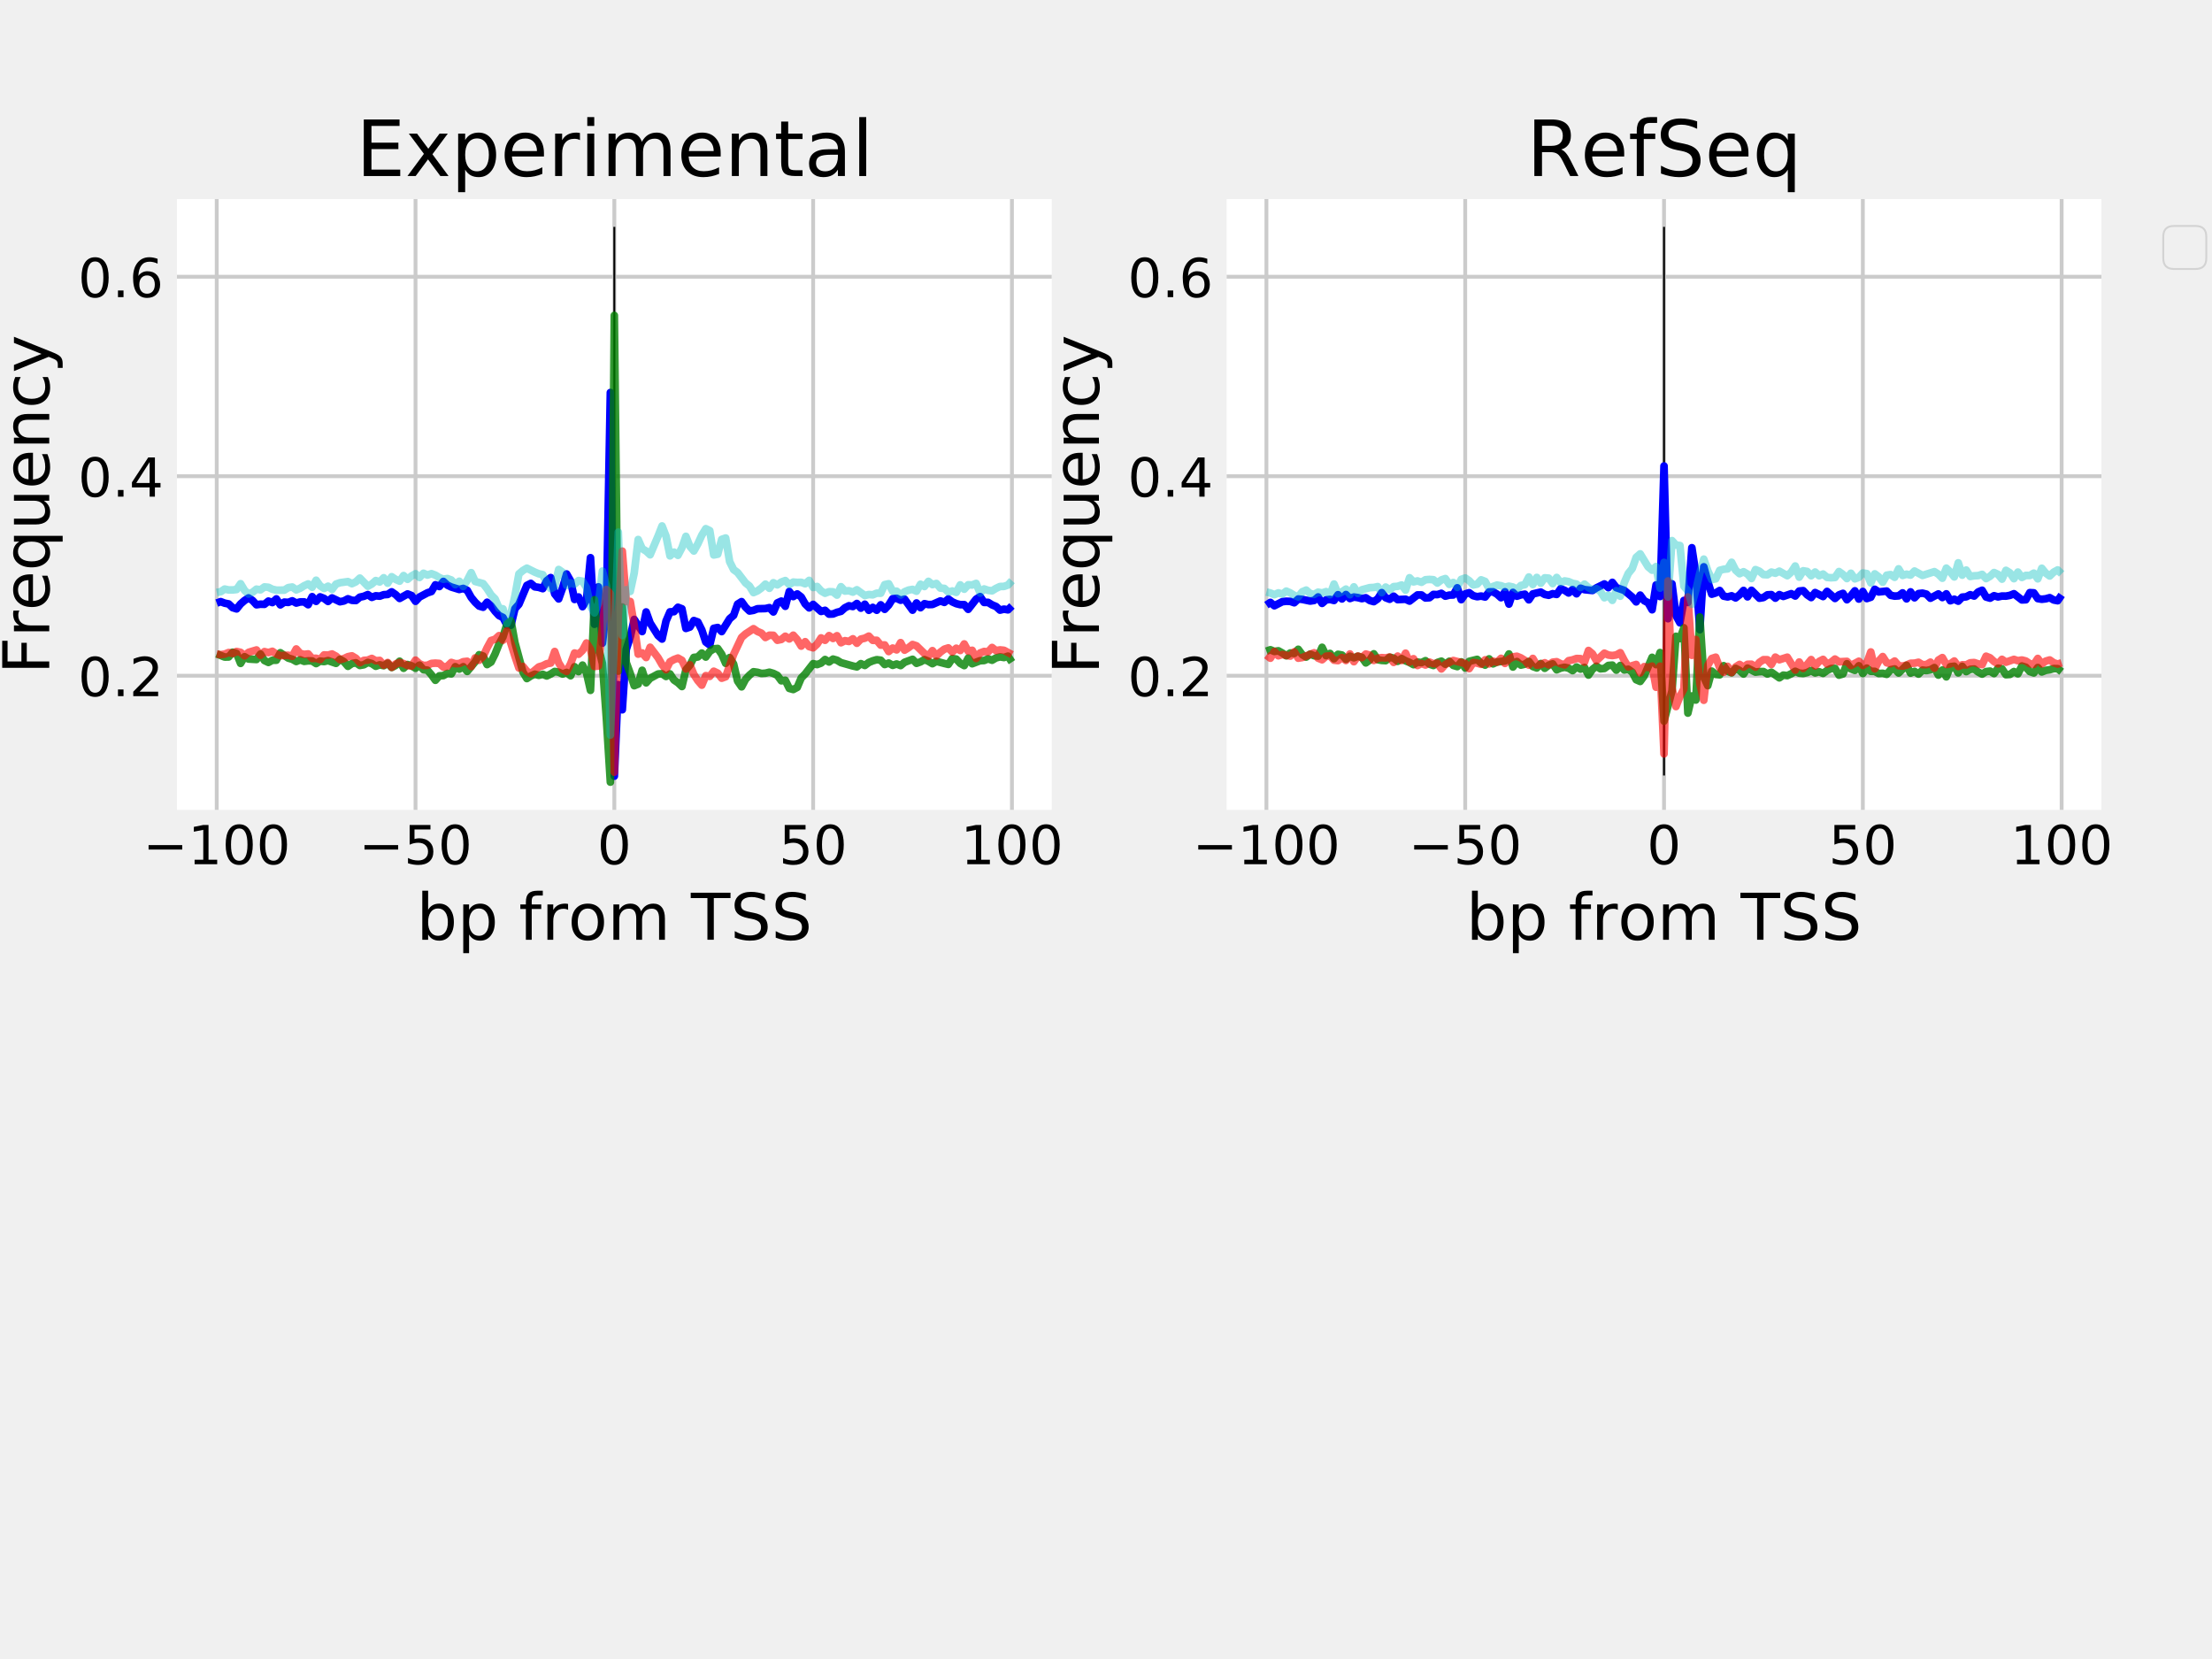 <?xml version="1.0" encoding="utf-8" standalone="no"?>
<!DOCTYPE svg PUBLIC "-//W3C//DTD SVG 1.1//EN"
  "http://www.w3.org/Graphics/SVG/1.1/DTD/svg11.dtd">
<!-- Created with matplotlib (https://matplotlib.org/) -->
<svg height="432pt" version="1.1" viewBox="0 0 576 432" width="576pt" xmlns="http://www.w3.org/2000/svg" xmlns:xlink="http://www.w3.org/1999/xlink">
 <defs>
  <style type="text/css">
*{stroke-linecap:butt;stroke-linejoin:round;}
  </style>
 </defs>
 <g id="figure_1">
  <g id="patch_1">
   <path d="M 0 432 
L 576 432 
L 576 0 
L 0 0 
z
" style="fill:#f0f0f0;"/>
  </g>
  <g id="axes_1">
   <g id="patch_2">
    <path d="M 46.08 210.895 
L 273.862 210.895 
L 273.862 51.84 
L 46.08 51.84 
z
" style="fill:#ffffff;"/>
   </g>
   <g id="matplotlib.axis_1">
    <g id="xtick_1">
     <g id="line2d_1">
      <path clip-path="url(#pbbecb6a8c6)" d="M 56.434 210.895 
L 56.434 51.84 
" style="fill:none;stroke:#cbcbcb;"/>
     </g>
     <g id="line2d_2"/>
     <g id="text_1">
      <!-- −100 -->
      <defs>
       <path d="M 10.594 35.5 
L 73.188 35.5 
L 73.188 27.203 
L 10.594 27.203 
z
" id="DejaVuSans-8722"/>
       <path d="M 12.406 8.297 
L 28.516 8.297 
L 28.516 63.922 
L 10.984 60.406 
L 10.984 69.391 
L 28.422 72.906 
L 38.281 72.906 
L 38.281 8.297 
L 54.391 8.297 
L 54.391 0 
L 12.406 0 
z
" id="DejaVuSans-49"/>
       <path d="M 31.781 66.406 
Q 24.172 66.406 20.328 58.906 
Q 16.5 51.422 16.5 36.375 
Q 16.5 21.391 20.328 13.891 
Q 24.172 6.391 31.781 6.391 
Q 39.453 6.391 43.281 13.891 
Q 47.125 21.391 47.125 36.375 
Q 47.125 51.422 43.281 58.906 
Q 39.453 66.406 31.781 66.406 
z
M 31.781 74.219 
Q 44.047 74.219 50.516 64.516 
Q 56.984 54.828 56.984 36.375 
Q 56.984 17.969 50.516 8.266 
Q 44.047 -1.422 31.781 -1.422 
Q 19.531 -1.422 13.062 8.266 
Q 6.594 17.969 6.594 36.375 
Q 6.594 54.828 13.062 64.516 
Q 19.531 74.219 31.781 74.219 
z
" id="DejaVuSans-48"/>
      </defs>
      <g transform="translate(37.207 225.032)scale(0.14 -0.14)">
       <use xlink:href="#DejaVuSans-8722"/>
       <use x="83.789" xlink:href="#DejaVuSans-49"/>
       <use x="147.412" xlink:href="#DejaVuSans-48"/>
       <use x="211.035" xlink:href="#DejaVuSans-48"/>
      </g>
     </g>
    </g>
    <g id="xtick_2">
     <g id="line2d_3">
      <path clip-path="url(#pbbecb6a8c6)" d="M 108.202 210.895 
L 108.202 51.84 
" style="fill:none;stroke:#cbcbcb;"/>
     </g>
     <g id="line2d_4"/>
     <g id="text_2">
      <!-- −50 -->
      <defs>
       <path d="M 10.797 72.906 
L 49.516 72.906 
L 49.516 64.594 
L 19.828 64.594 
L 19.828 46.734 
Q 21.969 47.469 24.109 47.828 
Q 26.266 48.188 28.422 48.188 
Q 40.625 48.188 47.75 41.5 
Q 54.891 34.812 54.891 23.391 
Q 54.891 11.625 47.562 5.094 
Q 40.234 -1.422 26.906 -1.422 
Q 22.312 -1.422 17.547 -0.641 
Q 12.797 0.141 7.719 1.703 
L 7.719 11.625 
Q 12.109 9.234 16.797 8.062 
Q 21.484 6.891 26.703 6.891 
Q 35.156 6.891 40.078 11.328 
Q 45.016 15.766 45.016 23.391 
Q 45.016 31 40.078 35.438 
Q 35.156 39.891 26.703 39.891 
Q 22.75 39.891 18.812 39.016 
Q 14.891 38.141 10.797 36.281 
z
" id="DejaVuSans-53"/>
      </defs>
      <g transform="translate(93.429 225.032)scale(0.14 -0.14)">
       <use xlink:href="#DejaVuSans-8722"/>
       <use x="83.789" xlink:href="#DejaVuSans-53"/>
       <use x="147.412" xlink:href="#DejaVuSans-48"/>
      </g>
     </g>
    </g>
    <g id="xtick_3">
     <g id="line2d_5">
      <path clip-path="url(#pbbecb6a8c6)" d="M 159.971 210.895 
L 159.971 51.84 
" style="fill:none;stroke:#cbcbcb;"/>
     </g>
     <g id="line2d_6"/>
     <g id="text_3">
      <!-- 0 -->
      <g transform="translate(155.517 225.032)scale(0.14 -0.14)">
       <use xlink:href="#DejaVuSans-48"/>
      </g>
     </g>
    </g>
    <g id="xtick_4">
     <g id="line2d_7">
      <path clip-path="url(#pbbecb6a8c6)" d="M 211.74 210.895 
L 211.74 51.84 
" style="fill:none;stroke:#cbcbcb;"/>
     </g>
     <g id="line2d_8"/>
     <g id="text_4">
      <!-- 50 -->
      <g transform="translate(202.832 225.032)scale(0.14 -0.14)">
       <use xlink:href="#DejaVuSans-53"/>
       <use x="63.623" xlink:href="#DejaVuSans-48"/>
      </g>
     </g>
    </g>
    <g id="xtick_5">
     <g id="line2d_9">
      <path clip-path="url(#pbbecb6a8c6)" d="M 263.508 210.895 
L 263.508 51.84 
" style="fill:none;stroke:#cbcbcb;"/>
     </g>
     <g id="line2d_10"/>
     <g id="text_5">
      <!-- 100 -->
      <g transform="translate(250.147 225.032)scale(0.14 -0.14)">
       <use xlink:href="#DejaVuSans-49"/>
       <use x="63.623" xlink:href="#DejaVuSans-48"/>
       <use x="127.246" xlink:href="#DejaVuSans-48"/>
      </g>
     </g>
    </g>
    <g id="text_6">
     <!-- bp from TSS -->
     <defs>
      <path d="M 48.688 27.297 
Q 48.688 37.203 44.609 42.844 
Q 40.531 48.484 33.406 48.484 
Q 26.266 48.484 22.188 42.844 
Q 18.109 37.203 18.109 27.297 
Q 18.109 17.391 22.188 11.75 
Q 26.266 6.109 33.406 6.109 
Q 40.531 6.109 44.609 11.75 
Q 48.688 17.391 48.688 27.297 
z
M 18.109 46.391 
Q 20.953 51.266 25.266 53.625 
Q 29.594 56 35.594 56 
Q 45.562 56 51.781 48.094 
Q 58.016 40.188 58.016 27.297 
Q 58.016 14.406 51.781 6.484 
Q 45.562 -1.422 35.594 -1.422 
Q 29.594 -1.422 25.266 0.953 
Q 20.953 3.328 18.109 8.203 
L 18.109 0 
L 9.078 0 
L 9.078 75.984 
L 18.109 75.984 
z
" id="DejaVuSans-98"/>
      <path d="M 18.109 8.203 
L 18.109 -20.797 
L 9.078 -20.797 
L 9.078 54.688 
L 18.109 54.688 
L 18.109 46.391 
Q 20.953 51.266 25.266 53.625 
Q 29.594 56 35.594 56 
Q 45.562 56 51.781 48.094 
Q 58.016 40.188 58.016 27.297 
Q 58.016 14.406 51.781 6.484 
Q 45.562 -1.422 35.594 -1.422 
Q 29.594 -1.422 25.266 0.953 
Q 20.953 3.328 18.109 8.203 
z
M 48.688 27.297 
Q 48.688 37.203 44.609 42.844 
Q 40.531 48.484 33.406 48.484 
Q 26.266 48.484 22.188 42.844 
Q 18.109 37.203 18.109 27.297 
Q 18.109 17.391 22.188 11.75 
Q 26.266 6.109 33.406 6.109 
Q 40.531 6.109 44.609 11.75 
Q 48.688 17.391 48.688 27.297 
z
" id="DejaVuSans-112"/>
      <path id="DejaVuSans-32"/>
      <path d="M 37.109 75.984 
L 37.109 68.5 
L 28.516 68.5 
Q 23.688 68.5 21.797 66.547 
Q 19.922 64.594 19.922 59.516 
L 19.922 54.688 
L 34.719 54.688 
L 34.719 47.703 
L 19.922 47.703 
L 19.922 0 
L 10.891 0 
L 10.891 47.703 
L 2.297 47.703 
L 2.297 54.688 
L 10.891 54.688 
L 10.891 58.5 
Q 10.891 67.625 15.141 71.797 
Q 19.391 75.984 28.609 75.984 
z
" id="DejaVuSans-102"/>
      <path d="M 41.109 46.297 
Q 39.594 47.172 37.812 47.578 
Q 36.031 48 33.891 48 
Q 26.266 48 22.188 43.047 
Q 18.109 38.094 18.109 28.812 
L 18.109 0 
L 9.078 0 
L 9.078 54.688 
L 18.109 54.688 
L 18.109 46.188 
Q 20.953 51.172 25.484 53.578 
Q 30.031 56 36.531 56 
Q 37.453 56 38.578 55.875 
Q 39.703 55.766 41.062 55.516 
z
" id="DejaVuSans-114"/>
      <path d="M 30.609 48.391 
Q 23.391 48.391 19.188 42.75 
Q 14.984 37.109 14.984 27.297 
Q 14.984 17.484 19.156 11.844 
Q 23.344 6.203 30.609 6.203 
Q 37.797 6.203 41.984 11.859 
Q 46.188 17.531 46.188 27.297 
Q 46.188 37.016 41.984 42.703 
Q 37.797 48.391 30.609 48.391 
z
M 30.609 56 
Q 42.328 56 49.016 48.375 
Q 55.719 40.766 55.719 27.297 
Q 55.719 13.875 49.016 6.219 
Q 42.328 -1.422 30.609 -1.422 
Q 18.844 -1.422 12.172 6.219 
Q 5.516 13.875 5.516 27.297 
Q 5.516 40.766 12.172 48.375 
Q 18.844 56 30.609 56 
z
" id="DejaVuSans-111"/>
      <path d="M 52 44.188 
Q 55.375 50.25 60.062 53.125 
Q 64.75 56 71.094 56 
Q 79.641 56 84.281 50.016 
Q 88.922 44.047 88.922 33.016 
L 88.922 0 
L 79.891 0 
L 79.891 32.719 
Q 79.891 40.578 77.094 44.375 
Q 74.312 48.188 68.609 48.188 
Q 61.625 48.188 57.562 43.547 
Q 53.516 38.922 53.516 30.906 
L 53.516 0 
L 44.484 0 
L 44.484 32.719 
Q 44.484 40.625 41.703 44.406 
Q 38.922 48.188 33.109 48.188 
Q 26.219 48.188 22.156 43.531 
Q 18.109 38.875 18.109 30.906 
L 18.109 0 
L 9.078 0 
L 9.078 54.688 
L 18.109 54.688 
L 18.109 46.188 
Q 21.188 51.219 25.484 53.609 
Q 29.781 56 35.688 56 
Q 41.656 56 45.828 52.969 
Q 50 49.953 52 44.188 
z
" id="DejaVuSans-109"/>
      <path d="M -0.297 72.906 
L 61.375 72.906 
L 61.375 64.594 
L 35.5 64.594 
L 35.5 0 
L 25.594 0 
L 25.594 64.594 
L -0.297 64.594 
z
" id="DejaVuSans-84"/>
      <path d="M 53.516 70.516 
L 53.516 60.891 
Q 47.906 63.578 42.922 64.891 
Q 37.938 66.219 33.297 66.219 
Q 25.25 66.219 20.875 63.094 
Q 16.5 59.969 16.5 54.203 
Q 16.5 49.359 19.406 46.891 
Q 22.312 44.438 30.422 42.922 
L 36.375 41.703 
Q 47.406 39.594 52.656 34.297 
Q 57.906 29 57.906 20.125 
Q 57.906 9.516 50.797 4.047 
Q 43.703 -1.422 29.984 -1.422 
Q 24.812 -1.422 18.969 -0.25 
Q 13.141 0.922 6.891 3.219 
L 6.891 13.375 
Q 12.891 10.016 18.656 8.297 
Q 24.422 6.594 29.984 6.594 
Q 38.422 6.594 43.016 9.906 
Q 47.609 13.234 47.609 19.391 
Q 47.609 24.75 44.312 27.781 
Q 41.016 30.812 33.5 32.328 
L 27.484 33.5 
Q 16.453 35.688 11.516 40.375 
Q 6.594 45.062 6.594 53.422 
Q 6.594 63.094 13.406 68.656 
Q 20.219 74.219 32.172 74.219 
Q 37.312 74.219 42.625 73.281 
Q 47.953 72.359 53.516 70.516 
z
" id="DejaVuSans-83"/>
     </defs>
     <g transform="translate(108.441 244.709)scale(0.168 -0.168)">
      <use xlink:href="#DejaVuSans-98"/>
      <use x="63.477" xlink:href="#DejaVuSans-112"/>
      <use x="126.953" xlink:href="#DejaVuSans-32"/>
      <use x="158.74" xlink:href="#DejaVuSans-102"/>
      <use x="193.945" xlink:href="#DejaVuSans-114"/>
      <use x="235.027" xlink:href="#DejaVuSans-111"/>
      <use x="296.209" xlink:href="#DejaVuSans-109"/>
      <use x="393.621" xlink:href="#DejaVuSans-32"/>
      <use x="425.408" xlink:href="#DejaVuSans-84"/>
      <use x="486.492" xlink:href="#DejaVuSans-83"/>
      <use x="549.969" xlink:href="#DejaVuSans-83"/>
     </g>
    </g>
   </g>
   <g id="matplotlib.axis_2">
    <g id="ytick_1">
     <g id="line2d_11">
      <path clip-path="url(#pbbecb6a8c6)" d="M 46.08 175.956 
L 273.862 175.956 
" style="fill:none;stroke:#cbcbcb;"/>
     </g>
     <g id="line2d_12"/>
     <g id="text_7">
      <!-- 0.2 -->
      <defs>
       <path d="M 10.688 12.406 
L 21 12.406 
L 21 0 
L 10.688 0 
z
" id="DejaVuSans-46"/>
       <path d="M 19.188 8.297 
L 53.609 8.297 
L 53.609 0 
L 7.328 0 
L 7.328 8.297 
Q 12.938 14.109 22.625 23.891 
Q 32.328 33.688 34.812 36.531 
Q 39.547 41.844 41.422 45.531 
Q 43.312 49.219 43.312 52.781 
Q 43.312 58.594 39.234 62.25 
Q 35.156 65.922 28.609 65.922 
Q 23.969 65.922 18.812 64.312 
Q 13.672 62.703 7.812 59.422 
L 7.812 69.391 
Q 13.766 71.781 18.938 73 
Q 24.125 74.219 28.422 74.219 
Q 39.75 74.219 46.484 68.547 
Q 53.219 62.891 53.219 53.422 
Q 53.219 48.922 51.531 44.891 
Q 49.859 40.875 45.406 35.406 
Q 44.188 33.984 37.641 27.219 
Q 31.109 20.453 19.188 8.297 
z
" id="DejaVuSans-50"/>
      </defs>
      <g transform="translate(20.316 181.275)scale(0.14 -0.14)">
       <use xlink:href="#DejaVuSans-48"/>
       <use x="63.623" xlink:href="#DejaVuSans-46"/>
       <use x="95.41" xlink:href="#DejaVuSans-50"/>
      </g>
     </g>
    </g>
    <g id="ytick_2">
     <g id="line2d_13">
      <path clip-path="url(#pbbecb6a8c6)" d="M 46.08 124.007 
L 273.862 124.007 
" style="fill:none;stroke:#cbcbcb;"/>
     </g>
     <g id="line2d_14"/>
     <g id="text_8">
      <!-- 0.4 -->
      <defs>
       <path d="M 37.797 64.312 
L 12.891 25.391 
L 37.797 25.391 
z
M 35.203 72.906 
L 47.609 72.906 
L 47.609 25.391 
L 58.016 25.391 
L 58.016 17.188 
L 47.609 17.188 
L 47.609 0 
L 37.797 0 
L 37.797 17.188 
L 4.891 17.188 
L 4.891 26.703 
z
" id="DejaVuSans-52"/>
      </defs>
      <g transform="translate(20.316 129.326)scale(0.14 -0.14)">
       <use xlink:href="#DejaVuSans-48"/>
       <use x="63.623" xlink:href="#DejaVuSans-46"/>
       <use x="95.41" xlink:href="#DejaVuSans-52"/>
      </g>
     </g>
    </g>
    <g id="ytick_3">
     <g id="line2d_15">
      <path clip-path="url(#pbbecb6a8c6)" d="M 46.08 72.057 
L 273.862 72.057 
" style="fill:none;stroke:#cbcbcb;"/>
     </g>
     <g id="line2d_16"/>
     <g id="text_9">
      <!-- 0.6 -->
      <defs>
       <path d="M 33.016 40.375 
Q 26.375 40.375 22.484 35.828 
Q 18.609 31.297 18.609 23.391 
Q 18.609 15.531 22.484 10.953 
Q 26.375 6.391 33.016 6.391 
Q 39.656 6.391 43.531 10.953 
Q 47.406 15.531 47.406 23.391 
Q 47.406 31.297 43.531 35.828 
Q 39.656 40.375 33.016 40.375 
z
M 52.594 71.297 
L 52.594 62.312 
Q 48.875 64.062 45.094 64.984 
Q 41.312 65.922 37.594 65.922 
Q 27.828 65.922 22.672 59.328 
Q 17.531 52.734 16.797 39.406 
Q 19.672 43.656 24.016 45.922 
Q 28.375 48.188 33.594 48.188 
Q 44.578 48.188 50.953 41.516 
Q 57.328 34.859 57.328 23.391 
Q 57.328 12.156 50.688 5.359 
Q 44.047 -1.422 33.016 -1.422 
Q 20.359 -1.422 13.672 8.266 
Q 6.984 17.969 6.984 36.375 
Q 6.984 53.656 15.188 63.938 
Q 23.391 74.219 37.203 74.219 
Q 40.922 74.219 44.703 73.484 
Q 48.484 72.75 52.594 71.297 
z
" id="DejaVuSans-54"/>
      </defs>
      <g transform="translate(20.316 77.376)scale(0.14 -0.14)">
       <use xlink:href="#DejaVuSans-48"/>
       <use x="63.623" xlink:href="#DejaVuSans-46"/>
       <use x="95.41" xlink:href="#DejaVuSans-54"/>
      </g>
     </g>
    </g>
    <g id="text_10">
     <!-- Frequency -->
     <defs>
      <path d="M 9.812 72.906 
L 51.703 72.906 
L 51.703 64.594 
L 19.672 64.594 
L 19.672 43.109 
L 48.578 43.109 
L 48.578 34.812 
L 19.672 34.812 
L 19.672 0 
L 9.812 0 
z
" id="DejaVuSans-70"/>
      <path d="M 56.203 29.594 
L 56.203 25.203 
L 14.891 25.203 
Q 15.484 15.922 20.484 11.062 
Q 25.484 6.203 34.422 6.203 
Q 39.594 6.203 44.453 7.469 
Q 49.312 8.734 54.109 11.281 
L 54.109 2.781 
Q 49.266 0.734 44.188 -0.344 
Q 39.109 -1.422 33.891 -1.422 
Q 20.797 -1.422 13.156 6.188 
Q 5.516 13.812 5.516 26.812 
Q 5.516 40.234 12.766 48.109 
Q 20.016 56 32.328 56 
Q 43.359 56 49.781 48.891 
Q 56.203 41.797 56.203 29.594 
z
M 47.219 32.234 
Q 47.125 39.594 43.094 43.984 
Q 39.062 48.391 32.422 48.391 
Q 24.906 48.391 20.391 44.141 
Q 15.875 39.891 15.188 32.172 
z
" id="DejaVuSans-101"/>
      <path d="M 14.797 27.297 
Q 14.797 17.391 18.875 11.75 
Q 22.953 6.109 30.078 6.109 
Q 37.203 6.109 41.297 11.75 
Q 45.406 17.391 45.406 27.297 
Q 45.406 37.203 41.297 42.844 
Q 37.203 48.484 30.078 48.484 
Q 22.953 48.484 18.875 42.844 
Q 14.797 37.203 14.797 27.297 
z
M 45.406 8.203 
Q 42.578 3.328 38.25 0.953 
Q 33.938 -1.422 27.875 -1.422 
Q 17.969 -1.422 11.734 6.484 
Q 5.516 14.406 5.516 27.297 
Q 5.516 40.188 11.734 48.094 
Q 17.969 56 27.875 56 
Q 33.938 56 38.25 53.625 
Q 42.578 51.266 45.406 46.391 
L 45.406 54.688 
L 54.391 54.688 
L 54.391 -20.797 
L 45.406 -20.797 
z
" id="DejaVuSans-113"/>
      <path d="M 8.5 21.578 
L 8.5 54.688 
L 17.484 54.688 
L 17.484 21.922 
Q 17.484 14.156 20.5 10.266 
Q 23.531 6.391 29.594 6.391 
Q 36.859 6.391 41.078 11.031 
Q 45.312 15.672 45.312 23.688 
L 45.312 54.688 
L 54.297 54.688 
L 54.297 0 
L 45.312 0 
L 45.312 8.406 
Q 42.047 3.422 37.719 1 
Q 33.406 -1.422 27.688 -1.422 
Q 18.266 -1.422 13.375 4.438 
Q 8.5 10.297 8.5 21.578 
z
M 31.109 56 
z
" id="DejaVuSans-117"/>
      <path d="M 54.891 33.016 
L 54.891 0 
L 45.906 0 
L 45.906 32.719 
Q 45.906 40.484 42.875 44.328 
Q 39.844 48.188 33.797 48.188 
Q 26.516 48.188 22.312 43.547 
Q 18.109 38.922 18.109 30.906 
L 18.109 0 
L 9.078 0 
L 9.078 54.688 
L 18.109 54.688 
L 18.109 46.188 
Q 21.344 51.125 25.703 53.562 
Q 30.078 56 35.797 56 
Q 45.219 56 50.047 50.172 
Q 54.891 44.344 54.891 33.016 
z
" id="DejaVuSans-110"/>
      <path d="M 48.781 52.594 
L 48.781 44.188 
Q 44.969 46.297 41.141 47.344 
Q 37.312 48.391 33.406 48.391 
Q 24.656 48.391 19.812 42.844 
Q 14.984 37.312 14.984 27.297 
Q 14.984 17.281 19.812 11.734 
Q 24.656 6.203 33.406 6.203 
Q 37.312 6.203 41.141 7.25 
Q 44.969 8.297 48.781 10.406 
L 48.781 2.094 
Q 45.016 0.344 40.984 -0.531 
Q 36.969 -1.422 32.422 -1.422 
Q 20.062 -1.422 12.781 6.344 
Q 5.516 14.109 5.516 27.297 
Q 5.516 40.672 12.859 48.328 
Q 20.219 56 33.016 56 
Q 37.156 56 41.109 55.141 
Q 45.062 54.297 48.781 52.594 
z
" id="DejaVuSans-99"/>
      <path d="M 32.172 -5.078 
Q 28.375 -14.844 24.75 -17.812 
Q 21.141 -20.797 15.094 -20.797 
L 7.906 -20.797 
L 7.906 -13.281 
L 13.188 -13.281 
Q 16.891 -13.281 18.938 -11.516 
Q 21 -9.766 23.484 -3.219 
L 25.094 0.875 
L 2.984 54.688 
L 12.5 54.688 
L 29.594 11.922 
L 46.688 54.688 
L 56.203 54.688 
z
" id="DejaVuSans-121"/>
     </defs>
     <g transform="translate(12.822 175.547)rotate(-90)scale(0.168 -0.168)">
      <use xlink:href="#DejaVuSans-70"/>
      <use x="57.41" xlink:href="#DejaVuSans-114"/>
      <use x="98.492" xlink:href="#DejaVuSans-101"/>
      <use x="160.016" xlink:href="#DejaVuSans-113"/>
      <use x="223.492" xlink:href="#DejaVuSans-117"/>
      <use x="286.871" xlink:href="#DejaVuSans-101"/>
      <use x="348.395" xlink:href="#DejaVuSans-110"/>
      <use x="411.773" xlink:href="#DejaVuSans-99"/>
      <use x="466.754" xlink:href="#DejaVuSans-121"/>
     </g>
    </g>
   </g>
   <g id="LineCollection_1">
    <path clip-path="url(#pbbecb6a8c6)" d="M 159.971 201.931 
L 159.971 59.07 
" style="fill:none;stroke:#000000;stroke-width:0.5;"/>
   </g>
   <g id="line2d_17">
    <path clip-path="url(#pbbecb6a8c6)" d="M 56.434 157.037 
L 57.469 156.666 
L 58.504 157.062 
L 59.54 157.265 
L 60.575 158.233 
L 61.611 158.553 
L 62.646 157.265 
L 63.681 156.368 
L 64.717 155.701 
L 65.752 156.356 
L 66.787 157.48 
L 67.823 157.333 
L 68.858 157.361 
L 69.894 156.529 
L 70.929 156.906 
L 71.964 155.959 
L 73 157.504 
L 74.035 156.792 
L 75.07 156.863 
L 76.106 156.458 
L 77.141 157.034 
L 78.177 156.742 
L 79.212 156.735 
L 80.247 157.461 
L 81.283 155.376 
L 82.318 156.586 
L 83.353 155.426 
L 84.389 155.831 
L 85.424 156.607 
L 86.46 155.703 
L 88.53 156.694 
L 89.566 156.481 
L 90.601 155.926 
L 91.636 156.317 
L 92.672 156.374 
L 93.707 155.499 
L 94.742 155.278 
L 95.778 154.83 
L 96.813 155.551 
L 97.849 155.145 
L 98.884 155.238 
L 99.919 154.862 
L 100.955 154.791 
L 101.99 154.115 
L 103.025 154.834 
L 104.061 155.83 
L 106.132 154.665 
L 107.167 155.078 
L 108.202 156.572 
L 109.238 155.464 
L 111.308 154.37 
L 112.344 154.024 
L 113.379 152.282 
L 114.415 152.726 
L 115.45 151.409 
L 116.485 152.37 
L 117.521 152.861 
L 119.591 153.494 
L 120.627 153.231 
L 121.662 153.722 
L 122.698 155.572 
L 123.733 156.831 
L 124.768 157.813 
L 125.804 158.119 
L 126.839 156.828 
L 127.874 157.795 
L 128.91 159.168 
L 129.945 160.292 
L 130.98 160.79 
L 132.016 162.768 
L 133.051 162.811 
L 134.087 158.509 
L 135.122 157.349 
L 137.193 152.44 
L 138.228 151.921 
L 139.263 152.81 
L 140.299 152.952 
L 141.334 153.28 
L 142.37 151.224 
L 143.405 150.406 
L 144.44 154.646 
L 145.476 155.955 
L 146.511 153.061 
L 147.546 149.469 
L 148.582 151.29 
L 149.617 156.094 
L 150.653 155.456 
L 151.688 157.967 
L 152.723 156.195 
L 153.759 145.226 
L 154.794 162.557 
L 155.829 152.82 
L 156.865 167.473 
L 157.9 158.71 
L 158.936 102.211 
L 159.971 202.109 
L 161.006 178.296 
L 162.042 184.819 
L 163.077 169.114 
L 164.112 165.892 
L 165.148 161.298 
L 167.219 164.449 
L 168.254 159.356 
L 169.289 162.229 
L 171.36 165.501 
L 172.395 166.404 
L 173.431 161.724 
L 174.466 159.327 
L 175.501 159.278 
L 176.537 158.134 
L 177.572 158.533 
L 178.608 163.639 
L 179.643 163.284 
L 180.678 161.591 
L 181.714 161.968 
L 182.749 164.045 
L 183.784 167.18 
L 184.82 167.962 
L 185.855 163.616 
L 186.891 163.403 
L 187.926 164.456 
L 189.997 161.123 
L 191.032 160.241 
L 192.067 157.311 
L 193.103 156.663 
L 194.138 158.115 
L 195.174 159.103 
L 196.209 158.93 
L 197.244 158.518 
L 199.315 158.468 
L 200.35 158.231 
L 201.386 159.348 
L 202.421 156.994 
L 203.457 156.53 
L 204.492 157.874 
L 205.527 154.026 
L 206.563 155.347 
L 207.598 154.664 
L 208.633 155.453 
L 209.669 157.275 
L 210.704 158.285 
L 211.74 157.395 
L 213.81 159.216 
L 214.846 158.932 
L 215.881 159.914 
L 216.916 159.878 
L 217.952 159.451 
L 218.987 159.188 
L 220.022 158.263 
L 221.058 157.744 
L 222.093 157.929 
L 223.129 157.154 
L 224.164 158.356 
L 225.199 157.338 
L 226.235 158.911 
L 227.27 158.164 
L 228.305 158.903 
L 229.341 157.502 
L 230.376 158.662 
L 231.412 157.559 
L 232.447 155.909 
L 233.482 155.802 
L 234.518 156.293 
L 235.553 156.03 
L 237.624 158.882 
L 238.659 157.018 
L 239.695 158.242 
L 240.73 157.203 
L 241.765 157.438 
L 242.801 157.403 
L 244.871 156.485 
L 245.907 156.855 
L 246.942 155.973 
L 247.978 156.727 
L 249.013 157.189 
L 250.048 157.452 
L 251.084 157.452 
L 252.119 158.662 
L 254.19 156.008 
L 255.225 155.361 
L 256.26 156.869 
L 257.296 156.862 
L 258.331 157.502 
L 259.367 157.929 
L 260.402 158.875 
L 261.437 158.619 
L 262.473 158.797 
L 263.508 157.78 
L 263.508 157.78 
" style="fill:none;stroke:#0000ff;stroke-width:2;"/>
   </g>
   <g id="line2d_18">
    <path clip-path="url(#pbbecb6a8c6)" d="M 56.434 170.261 
L 58.504 171.097 
L 59.54 171.071 
L 60.575 169.84 
L 61.611 170.168 
L 62.646 172.744 
L 63.681 171.007 
L 64.717 171.607 
L 66.787 171.728 
L 67.823 170.32 
L 68.858 172 
L 69.894 172.491 
L 70.929 171.929 
L 71.964 171.914 
L 73 169.972 
L 75.07 171.373 
L 76.106 171.665 
L 77.141 172.249 
L 78.177 171.815 
L 79.212 172.213 
L 80.247 172.085 
L 81.283 172.113 
L 82.318 172.79 
L 83.353 172.149 
L 84.389 172.27 
L 85.424 172.021 
L 87.495 172.733 
L 88.53 171.681 
L 89.566 172.293 
L 90.601 173.503 
L 91.636 172.784 
L 92.672 172.592 
L 93.707 173.282 
L 94.742 173.104 
L 95.778 172.499 
L 96.813 172.785 
L 97.849 173.49 
L 98.884 173.12 
L 99.919 173.342 
L 100.955 172.709 
L 101.99 173.812 
L 103.025 173.278 
L 104.061 172.182 
L 105.096 174.011 
L 106.132 173.045 
L 107.167 173.372 
L 108.202 174.005 
L 109.238 173.196 
L 110.273 174.392 
L 111.308 174.521 
L 112.344 175.71 
L 113.379 177.142 
L 114.415 175.983 
L 115.45 175.927 
L 116.485 175.35 
L 117.521 175.478 
L 118.556 173.607 
L 119.591 174.233 
L 120.627 173.614 
L 121.662 174.831 
L 123.733 172.319 
L 124.768 170.491 
L 125.804 170.832 
L 126.839 173.048 
L 127.874 172.386 
L 128.91 170.302 
L 129.945 167.698 
L 130.98 165.834 
L 132.016 162.491 
L 133.051 161.651 
L 134.087 167.337 
L 136.157 174.977 
L 137.193 176.692 
L 138.228 176.009 
L 139.263 175.561 
L 140.299 175.853 
L 141.334 175.596 
L 142.37 176.016 
L 143.405 175.518 
L 144.44 174.849 
L 145.476 175.034 
L 146.511 175.52 
L 147.546 175.107 
L 148.582 175.961 
L 149.617 173.615 
L 150.653 174.875 
L 151.688 173.196 
L 152.723 175.245 
L 153.759 179.762 
L 154.794 156.176 
L 155.829 168.512 
L 156.865 172.78 
L 157.9 187.098 
L 158.936 203.665 
L 159.971 82.136 
L 161.006 174.754 
L 162.042 158.069 
L 163.077 172.528 
L 164.112 175.359 
L 165.148 178.553 
L 166.183 178.133 
L 167.219 174.541 
L 168.254 177.806 
L 169.289 176.632 
L 171.36 175.508 
L 172.395 175.437 
L 173.431 176.148 
L 174.466 175.487 
L 175.501 177.08 
L 176.537 177.779 
L 177.572 178.767 
L 178.608 174.4 
L 179.643 173.212 
L 180.678 171.193 
L 181.714 171.072 
L 182.749 170.055 
L 183.784 171.092 
L 184.82 169.619 
L 185.855 168.958 
L 186.891 168.865 
L 187.926 170.359 
L 188.961 172.731 
L 189.997 171.231 
L 191.032 172.902 
L 192.067 177.348 
L 193.103 178.848 
L 194.138 176.893 
L 195.174 175.79 
L 196.209 174.921 
L 197.244 175.07 
L 198.28 175.369 
L 199.315 175.298 
L 200.35 175.047 
L 201.386 175.353 
L 202.421 175.865 
L 203.457 177.272 
L 204.492 177.144 
L 205.527 179.257 
L 206.563 179.547 
L 207.598 178.993 
L 208.633 176.546 
L 209.669 175.493 
L 211.74 172.818 
L 212.775 173.053 
L 213.81 172.669 
L 214.846 171.737 
L 215.881 172.377 
L 216.916 171.63 
L 217.952 171.921 
L 218.987 172.547 
L 222.093 173.423 
L 223.129 173.65 
L 224.164 172.818 
L 225.199 173.28 
L 226.235 172.505 
L 227.27 172.078 
L 228.305 171.779 
L 229.341 171.914 
L 230.376 173.038 
L 231.412 172.654 
L 232.447 173.252 
L 233.482 172.896 
L 234.518 173.309 
L 235.553 172.455 
L 237.624 171.687 
L 238.659 172.725 
L 239.695 172.348 
L 240.73 171.765 
L 241.765 172.192 
L 242.801 172.818 
L 243.836 172.213 
L 245.907 172.761 
L 246.942 173.01 
L 247.978 171.473 
L 249.013 171.63 
L 250.048 172.74 
L 251.084 173.316 
L 252.119 171.36 
L 253.154 172.832 
L 255.225 172.043 
L 256.26 172 
L 257.296 171.552 
L 258.331 171.921 
L 259.367 171.317 
L 260.402 171.047 
L 261.437 171.217 
L 262.473 170.854 
L 263.508 172.427 
L 263.508 172.427 
" style="fill:none;stroke:#008000;stroke-opacity:0.8;stroke-width:2;"/>
   </g>
   <g id="line2d_19">
    <path clip-path="url(#pbbecb6a8c6)" d="M 56.434 170.297 
L 57.469 170.474 
L 58.504 170.328 
L 59.54 169.919 
L 60.575 170.182 
L 61.611 169.648 
L 62.646 169.869 
L 63.681 170.773 
L 64.717 169.87 
L 66.787 169.251 
L 67.823 170.633 
L 68.858 169.68 
L 69.894 169.929 
L 70.929 169.601 
L 71.964 170.327 
L 73 170.733 
L 75.07 170.626 
L 76.106 170.897 
L 77.141 168.989 
L 78.177 170.157 
L 79.212 170.406 
L 80.247 170.278 
L 81.283 171.473 
L 82.318 171.409 
L 83.353 171.751 
L 84.389 170.541 
L 85.424 170.598 
L 86.46 170.299 
L 87.495 170.868 
L 88.53 171.766 
L 89.566 171.489 
L 90.601 170.998 
L 91.636 170.784 
L 92.672 171.404 
L 93.707 172.563 
L 94.742 171.966 
L 95.778 171.894 
L 96.813 171.455 
L 97.849 172.06 
L 98.884 171.974 
L 99.919 173.221 
L 100.955 172.517 
L 101.99 173.769 
L 103.025 172.894 
L 104.061 172.531 
L 105.096 172.787 
L 106.132 173.315 
L 107.167 173.443 
L 108.202 171.899 
L 109.238 172.84 
L 110.273 173.283 
L 111.308 173.24 
L 112.344 172.758 
L 113.379 172.681 
L 114.415 172.76 
L 115.45 173.707 
L 116.485 173.501 
L 117.521 172.504 
L 118.556 172.832 
L 119.591 172.789 
L 120.627 172.312 
L 121.662 172.198 
L 122.698 173.557 
L 123.733 171.316 
L 124.768 171.935 
L 125.804 170.953 
L 126.839 168.694 
L 127.874 166.788 
L 128.91 166.468 
L 129.945 165.521 
L 130.98 166.702 
L 132.016 164.305 
L 134.087 170.859 
L 135.122 173.939 
L 136.157 173.519 
L 137.193 174.792 
L 138.228 175.418 
L 140.299 173.662 
L 141.334 173.356 
L 142.37 172.836 
L 143.405 172.658 
L 144.44 169.649 
L 145.476 172.594 
L 146.511 174.275 
L 147.546 174.851 
L 148.582 172.852 
L 149.617 170.044 
L 150.653 170.365 
L 151.688 169.362 
L 152.723 167.442 
L 153.759 169.063 
L 154.794 173.546 
L 155.829 173.42 
L 157.9 153.503 
L 158.936 154.599 
L 159.971 201.078 
L 161.006 160.259 
L 162.042 143.516 
L 163.077 156.667 
L 164.112 156.625 
L 165.148 162.827 
L 166.183 170.331 
L 167.219 170.018 
L 168.254 171.212 
L 169.289 168.545 
L 171.36 171.269 
L 172.395 173.076 
L 173.431 174.385 
L 174.466 172.315 
L 175.501 171.746 
L 176.537 171.356 
L 177.572 171.946 
L 178.608 174.173 
L 179.643 173.113 
L 180.678 175.616 
L 181.714 177.217 
L 182.749 178.412 
L 183.784 175.935 
L 184.82 176.12 
L 185.855 174.79 
L 186.891 175.295 
L 187.926 176.604 
L 188.961 176.224 
L 191.032 170.406 
L 193.103 165.988 
L 194.138 165.078 
L 196.209 163.711 
L 197.244 164.429 
L 198.28 164.87 
L 199.315 166.001 
L 200.35 165.409 
L 201.386 165.43 
L 202.421 166.718 
L 203.457 166.51 
L 204.492 165.677 
L 205.527 166.375 
L 206.563 165.405 
L 207.598 166.558 
L 208.633 168.244 
L 209.669 167.098 
L 210.704 168.372 
L 211.74 168.685 
L 212.775 167.724 
L 213.81 166.11 
L 214.846 166.729 
L 215.881 165.512 
L 216.916 166.252 
L 217.952 165.541 
L 218.987 167.362 
L 220.022 166.828 
L 221.058 167.035 
L 222.093 166.344 
L 223.129 167.497 
L 224.164 166.423 
L 225.199 166.181 
L 226.235 165.647 
L 227.27 166.743 
L 228.305 166.736 
L 229.341 167.988 
L 230.376 167.938 
L 231.412 169.652 
L 232.447 168.756 
L 233.482 169.226 
L 234.518 167.34 
L 235.553 169.297 
L 236.588 168.649 
L 237.624 167.831 
L 238.659 168.18 
L 240.73 170.186 
L 241.765 170.862 
L 242.801 169.425 
L 243.836 170.805 
L 244.871 169.809 
L 245.907 169.041 
L 246.942 168.713 
L 247.978 169.78 
L 249.013 168.799 
L 250.048 169.382 
L 251.084 167.682 
L 252.119 169.581 
L 253.154 169.339 
L 254.19 171.466 
L 255.225 170.029 
L 256.26 169.645 
L 257.296 169.745 
L 258.331 168.607 
L 259.367 169.425 
L 260.402 169.233 
L 261.437 169.339 
L 263.508 170.47 
L 263.508 170.47 
" style="fill:none;stroke:#ff0000;stroke-opacity:0.6;stroke-width:2;"/>
   </g>
   <g id="line2d_20">
    <path clip-path="url(#pbbecb6a8c6)" d="M 56.434 154.282 
L 57.469 154.083 
L 58.504 153.389 
L 59.54 153.621 
L 60.575 153.621 
L 61.611 153.507 
L 62.646 151.999 
L 63.681 153.728 
L 64.717 154.698 
L 65.752 154.228 
L 66.787 153.417 
L 67.823 153.59 
L 68.858 152.835 
L 69.894 152.928 
L 70.929 153.44 
L 71.964 153.675 
L 74.035 153.668 
L 75.07 153.013 
L 76.106 152.856 
L 77.141 153.604 
L 78.177 153.163 
L 79.212 152.522 
L 80.247 152.053 
L 81.283 152.914 
L 82.318 151.092 
L 83.353 152.551 
L 84.389 153.234 
L 85.424 152.65 
L 86.46 153.476 
L 87.495 152.102 
L 88.53 151.734 
L 90.601 151.45 
L 91.636 151.99 
L 92.672 151.507 
L 93.707 150.532 
L 95.778 152.652 
L 96.813 152.085 
L 97.849 151.181 
L 98.884 151.544 
L 99.919 150.45 
L 100.955 151.86 
L 101.99 150.18 
L 103.025 150.87 
L 104.061 151.333 
L 105.096 149.874 
L 106.132 150.851 
L 107.167 149.983 
L 108.202 149.4 
L 109.238 150.376 
L 110.273 149.276 
L 111.308 149.745 
L 112.344 149.385 
L 113.379 149.771 
L 114.415 150.406 
L 115.45 150.833 
L 116.485 150.655 
L 117.521 151.033 
L 118.556 152.249 
L 119.591 151.36 
L 120.627 152.719 
L 121.662 151.125 
L 122.698 149.119 
L 123.733 151.409 
L 125.804 151.972 
L 126.839 153.306 
L 127.874 154.907 
L 128.91 155.938 
L 129.945 158.364 
L 130.98 158.549 
L 132.016 162.313 
L 133.051 159.759 
L 134.087 155.172 
L 135.122 149.438 
L 136.157 148.57 
L 137.193 147.951 
L 139.263 148.983 
L 140.299 149.41 
L 141.334 149.644 
L 142.37 151.8 
L 143.405 153.294 
L 144.44 152.732 
L 145.476 148.293 
L 146.511 149.021 
L 147.546 152.449 
L 148.582 151.774 
L 149.617 152.124 
L 150.653 151.18 
L 151.688 151.351 
L 152.723 152.994 
L 153.759 157.824 
L 154.794 159.597 
L 155.829 157.124 
L 156.865 148.709 
L 157.9 152.564 
L 158.936 191.402 
L 159.971 166.554 
L 161.006 138.566 
L 162.042 165.473 
L 163.077 153.566 
L 164.112 154 
L 165.148 149.199 
L 166.183 140.487 
L 167.219 142.869 
L 168.254 143.502 
L 169.289 144.469 
L 171.36 139.597 
L 172.395 136.959 
L 173.431 139.619 
L 174.466 144.747 
L 175.501 143.772 
L 176.537 144.607 
L 177.572 142.63 
L 178.608 139.664 
L 179.643 142.267 
L 180.678 143.476 
L 181.714 141.62 
L 182.749 139.365 
L 183.784 137.67 
L 184.82 138.175 
L 185.855 144.512 
L 186.891 144.313 
L 187.926 140.458 
L 188.961 140.098 
L 189.997 146.25 
L 191.032 148.327 
L 192.067 149.088 
L 194.138 151.791 
L 195.174 152.623 
L 196.209 154.314 
L 197.244 153.859 
L 198.28 153.112 
L 199.315 152.109 
L 200.35 153.188 
L 201.386 151.744 
L 202.421 152.299 
L 203.457 151.564 
L 204.492 151.18 
L 205.527 152.219 
L 206.563 151.576 
L 207.598 151.662 
L 208.633 151.633 
L 209.669 152.01 
L 210.704 151.135 
L 211.74 152.978 
L 212.775 152.722 
L 213.81 153.881 
L 214.846 154.479 
L 215.881 154.073 
L 216.916 154.116 
L 217.952 154.963 
L 218.987 152.779 
L 220.022 153.91 
L 221.058 153.824 
L 222.093 154.18 
L 223.129 153.575 
L 225.199 155.076 
L 226.235 154.813 
L 227.27 154.891 
L 228.305 154.458 
L 229.341 154.472 
L 230.376 152.238 
L 231.412 152.01 
L 232.447 153.96 
L 233.482 153.952 
L 234.518 154.934 
L 235.553 154.095 
L 236.588 153.661 
L 237.624 153.476 
L 238.659 153.952 
L 239.695 152.139 
L 240.73 152.722 
L 241.765 151.385 
L 242.801 152.231 
L 243.836 151.932 
L 244.871 153.141 
L 245.907 153.22 
L 246.942 154.18 
L 247.978 153.895 
L 249.013 154.258 
L 250.048 152.302 
L 251.084 153.426 
L 252.119 152.274 
L 253.154 152.331 
L 254.19 151.918 
L 255.225 154.443 
L 256.26 153.362 
L 257.296 153.718 
L 258.331 153.846 
L 259.367 153.206 
L 260.402 152.722 
L 261.437 152.7 
L 262.473 152.338 
L 263.508 151.2 
L 263.508 151.2 
" style="fill:none;stroke:#00bfbf;stroke-opacity:0.4;stroke-width:2;"/>
   </g>
   <g id="text_11">
    <!-- Experimental -->
    <defs>
     <path d="M 9.812 72.906 
L 55.906 72.906 
L 55.906 64.594 
L 19.672 64.594 
L 19.672 43.016 
L 54.391 43.016 
L 54.391 34.719 
L 19.672 34.719 
L 19.672 8.297 
L 56.781 8.297 
L 56.781 0 
L 9.812 0 
z
" id="DejaVuSans-69"/>
     <path d="M 54.891 54.688 
L 35.109 28.078 
L 55.906 0 
L 45.312 0 
L 29.391 21.484 
L 13.484 0 
L 2.875 0 
L 24.125 28.609 
L 4.688 54.688 
L 15.281 54.688 
L 29.781 35.203 
L 44.281 54.688 
z
" id="DejaVuSans-120"/>
     <path d="M 9.422 54.688 
L 18.406 54.688 
L 18.406 0 
L 9.422 0 
z
M 9.422 75.984 
L 18.406 75.984 
L 18.406 64.594 
L 9.422 64.594 
z
" id="DejaVuSans-105"/>
     <path d="M 18.312 70.219 
L 18.312 54.688 
L 36.812 54.688 
L 36.812 47.703 
L 18.312 47.703 
L 18.312 18.016 
Q 18.312 11.328 20.141 9.422 
Q 21.969 7.516 27.594 7.516 
L 36.812 7.516 
L 36.812 0 
L 27.594 0 
Q 17.188 0 13.234 3.875 
Q 9.281 7.766 9.281 18.016 
L 9.281 47.703 
L 2.688 47.703 
L 2.688 54.688 
L 9.281 54.688 
L 9.281 70.219 
z
" id="DejaVuSans-116"/>
     <path d="M 34.281 27.484 
Q 23.391 27.484 19.188 25 
Q 14.984 22.516 14.984 16.5 
Q 14.984 11.719 18.141 8.906 
Q 21.297 6.109 26.703 6.109 
Q 34.188 6.109 38.703 11.406 
Q 43.219 16.703 43.219 25.484 
L 43.219 27.484 
z
M 52.203 31.203 
L 52.203 0 
L 43.219 0 
L 43.219 8.297 
Q 40.141 3.328 35.547 0.953 
Q 30.953 -1.422 24.312 -1.422 
Q 15.922 -1.422 10.953 3.297 
Q 6 8.016 6 15.922 
Q 6 25.141 12.172 29.828 
Q 18.359 34.516 30.609 34.516 
L 43.219 34.516 
L 43.219 35.406 
Q 43.219 41.609 39.141 45 
Q 35.062 48.391 27.688 48.391 
Q 23 48.391 18.547 47.266 
Q 14.109 46.141 10.016 43.891 
L 10.016 52.203 
Q 14.938 54.109 19.578 55.047 
Q 24.219 56 28.609 56 
Q 40.484 56 46.344 49.844 
Q 52.203 43.703 52.203 31.203 
z
" id="DejaVuSans-97"/>
     <path d="M 9.422 75.984 
L 18.406 75.984 
L 18.406 0 
L 9.422 0 
z
" id="DejaVuSans-108"/>
    </defs>
    <g transform="translate(92.751 45.84)scale(0.202 -0.202)">
     <use xlink:href="#DejaVuSans-69"/>
     <use x="63.184" xlink:href="#DejaVuSans-120"/>
     <use x="122.363" xlink:href="#DejaVuSans-112"/>
     <use x="185.84" xlink:href="#DejaVuSans-101"/>
     <use x="247.363" xlink:href="#DejaVuSans-114"/>
     <use x="288.477" xlink:href="#DejaVuSans-105"/>
     <use x="316.26" xlink:href="#DejaVuSans-109"/>
     <use x="413.672" xlink:href="#DejaVuSans-101"/>
     <use x="475.195" xlink:href="#DejaVuSans-110"/>
     <use x="538.574" xlink:href="#DejaVuSans-116"/>
     <use x="577.783" xlink:href="#DejaVuSans-97"/>
     <use x="639.062" xlink:href="#DejaVuSans-108"/>
    </g>
   </g>
  </g>
  <g id="axes_2">
   <g id="patch_3">
    <path d="M 319.418 210.895 
L 547.2 210.895 
L 547.2 51.84 
L 319.418 51.84 
z
" style="fill:#ffffff;"/>
   </g>
   <g id="matplotlib.axis_3">
    <g id="xtick_6">
     <g id="line2d_21">
      <path clip-path="url(#p128071b2b9)" d="M 329.772 210.895 
L 329.772 51.84 
" style="fill:none;stroke:#cbcbcb;"/>
     </g>
     <g id="line2d_22"/>
     <g id="text_12">
      <!-- −100 -->
      <g transform="translate(310.545 225.032)scale(0.14 -0.14)">
       <use xlink:href="#DejaVuSans-8722"/>
       <use x="83.789" xlink:href="#DejaVuSans-49"/>
       <use x="147.412" xlink:href="#DejaVuSans-48"/>
       <use x="211.035" xlink:href="#DejaVuSans-48"/>
      </g>
     </g>
    </g>
    <g id="xtick_7">
     <g id="line2d_23">
      <path clip-path="url(#p128071b2b9)" d="M 381.54 210.895 
L 381.54 51.84 
" style="fill:none;stroke:#cbcbcb;"/>
     </g>
     <g id="line2d_24"/>
     <g id="text_13">
      <!-- −50 -->
      <g transform="translate(366.767 225.032)scale(0.14 -0.14)">
       <use xlink:href="#DejaVuSans-8722"/>
       <use x="83.789" xlink:href="#DejaVuSans-53"/>
       <use x="147.412" xlink:href="#DejaVuSans-48"/>
      </g>
     </g>
    </g>
    <g id="xtick_8">
     <g id="line2d_25">
      <path clip-path="url(#p128071b2b9)" d="M 433.309 210.895 
L 433.309 51.84 
" style="fill:none;stroke:#cbcbcb;"/>
     </g>
     <g id="line2d_26"/>
     <g id="text_14">
      <!-- 0 -->
      <g transform="translate(428.855 225.032)scale(0.14 -0.14)">
       <use xlink:href="#DejaVuSans-48"/>
      </g>
     </g>
    </g>
    <g id="xtick_9">
     <g id="line2d_27">
      <path clip-path="url(#p128071b2b9)" d="M 485.078 210.895 
L 485.078 51.84 
" style="fill:none;stroke:#cbcbcb;"/>
     </g>
     <g id="line2d_28"/>
     <g id="text_15">
      <!-- 50 -->
      <g transform="translate(476.17 225.032)scale(0.14 -0.14)">
       <use xlink:href="#DejaVuSans-53"/>
       <use x="63.623" xlink:href="#DejaVuSans-48"/>
      </g>
     </g>
    </g>
    <g id="xtick_10">
     <g id="line2d_29">
      <path clip-path="url(#p128071b2b9)" d="M 536.846 210.895 
L 536.846 51.84 
" style="fill:none;stroke:#cbcbcb;"/>
     </g>
     <g id="line2d_30"/>
     <g id="text_16">
      <!-- 100 -->
      <g transform="translate(523.485 225.032)scale(0.14 -0.14)">
       <use xlink:href="#DejaVuSans-49"/>
       <use x="63.623" xlink:href="#DejaVuSans-48"/>
       <use x="127.246" xlink:href="#DejaVuSans-48"/>
      </g>
     </g>
    </g>
    <g id="text_17">
     <!-- bp from TSS -->
     <g transform="translate(381.779 244.709)scale(0.168 -0.168)">
      <use xlink:href="#DejaVuSans-98"/>
      <use x="63.477" xlink:href="#DejaVuSans-112"/>
      <use x="126.953" xlink:href="#DejaVuSans-32"/>
      <use x="158.74" xlink:href="#DejaVuSans-102"/>
      <use x="193.945" xlink:href="#DejaVuSans-114"/>
      <use x="235.027" xlink:href="#DejaVuSans-111"/>
      <use x="296.209" xlink:href="#DejaVuSans-109"/>
      <use x="393.621" xlink:href="#DejaVuSans-32"/>
      <use x="425.408" xlink:href="#DejaVuSans-84"/>
      <use x="486.492" xlink:href="#DejaVuSans-83"/>
      <use x="549.969" xlink:href="#DejaVuSans-83"/>
     </g>
    </g>
   </g>
   <g id="matplotlib.axis_4">
    <g id="ytick_4">
     <g id="line2d_31">
      <path clip-path="url(#p128071b2b9)" d="M 319.418 175.956 
L 547.2 175.956 
" style="fill:none;stroke:#cbcbcb;"/>
     </g>
     <g id="line2d_32"/>
     <g id="text_18">
      <!-- 0.2 -->
      <g transform="translate(293.654 181.275)scale(0.14 -0.14)">
       <use xlink:href="#DejaVuSans-48"/>
       <use x="63.623" xlink:href="#DejaVuSans-46"/>
       <use x="95.41" xlink:href="#DejaVuSans-50"/>
      </g>
     </g>
    </g>
    <g id="ytick_5">
     <g id="line2d_33">
      <path clip-path="url(#p128071b2b9)" d="M 319.418 124.007 
L 547.2 124.007 
" style="fill:none;stroke:#cbcbcb;"/>
     </g>
     <g id="line2d_34"/>
     <g id="text_19">
      <!-- 0.4 -->
      <g transform="translate(293.654 129.326)scale(0.14 -0.14)">
       <use xlink:href="#DejaVuSans-48"/>
       <use x="63.623" xlink:href="#DejaVuSans-46"/>
       <use x="95.41" xlink:href="#DejaVuSans-52"/>
      </g>
     </g>
    </g>
    <g id="ytick_6">
     <g id="line2d_35">
      <path clip-path="url(#p128071b2b9)" d="M 319.418 72.057 
L 547.2 72.057 
" style="fill:none;stroke:#cbcbcb;"/>
     </g>
     <g id="line2d_36"/>
     <g id="text_20">
      <!-- 0.6 -->
      <g transform="translate(293.654 77.376)scale(0.14 -0.14)">
       <use xlink:href="#DejaVuSans-48"/>
       <use x="63.623" xlink:href="#DejaVuSans-46"/>
       <use x="95.41" xlink:href="#DejaVuSans-54"/>
      </g>
     </g>
    </g>
    <g id="text_21">
     <!-- Frequency -->
     <g transform="translate(286.16 175.547)rotate(-90)scale(0.168 -0.168)">
      <use xlink:href="#DejaVuSans-70"/>
      <use x="57.41" xlink:href="#DejaVuSans-114"/>
      <use x="98.492" xlink:href="#DejaVuSans-101"/>
      <use x="160.016" xlink:href="#DejaVuSans-113"/>
      <use x="223.492" xlink:href="#DejaVuSans-117"/>
      <use x="286.871" xlink:href="#DejaVuSans-101"/>
      <use x="348.395" xlink:href="#DejaVuSans-110"/>
      <use x="411.773" xlink:href="#DejaVuSans-99"/>
      <use x="466.754" xlink:href="#DejaVuSans-121"/>
     </g>
    </g>
   </g>
   <g id="LineCollection_2">
    <path clip-path="url(#p128071b2b9)" d="M 433.309 201.931 
L 433.309 59.07 
" style="fill:none;stroke:#000000;stroke-width:0.5;"/>
   </g>
   <g id="line2d_37">
    <path clip-path="url(#p128071b2b9)" d="M 329.772 157.568 
L 330.807 156.865 
L 331.843 157.734 
L 333.913 156.679 
L 334.949 156.562 
L 335.984 156.602 
L 337.02 156.953 
L 338.055 155.984 
L 339.09 156.081 
L 341.161 156.511 
L 342.196 156.355 
L 343.232 155.447 
L 344.267 157.116 
L 345.302 156.211 
L 346.338 156.094 
L 347.373 156.36 
L 348.409 154.866 
L 349.444 155.96 
L 350.479 154.818 
L 351.515 155.852 
L 352.55 155.472 
L 353.585 155.618 
L 354.621 155.882 
L 355.656 155.657 
L 356.692 156.37 
L 357.727 156.665 
L 358.762 155.943 
L 359.798 154.332 
L 360.833 155.65 
L 361.868 156.041 
L 362.904 155.25 
L 363.939 156.138 
L 366.01 156.041 
L 367.045 156.519 
L 369.116 154.918 
L 370.151 154.928 
L 371.187 155.709 
L 372.222 155.64 
L 373.258 154.789 
L 374.293 154.837 
L 375.328 154.505 
L 376.364 155.238 
L 377.399 154.964 
L 378.434 154.925 
L 379.47 153.07 
L 380.505 156.141 
L 381.54 154.657 
L 382.576 154.345 
L 383.611 155.109 
L 384.647 155.382 
L 385.682 155.207 
L 386.717 155.46 
L 387.753 154.136 
L 388.788 154.116 
L 389.823 154.712 
L 390.859 155.639 
L 391.894 154.106 
L 392.93 157.301 
L 393.965 154.265 
L 395 155.251 
L 396.036 154.91 
L 397.071 154.724 
L 398.106 156.188 
L 399.142 154.656 
L 401.213 154.18 
L 402.248 154.795 
L 403.283 155.003 
L 404.319 154.596 
L 405.354 154.784 
L 406.389 153.32 
L 407.425 153.72 
L 408.46 154.403 
L 409.496 153.525 
L 410.531 154.618 
L 411.566 153.174 
L 412.602 153.547 
L 414.672 153.758 
L 415.708 153.085 
L 417.779 152.063 
L 418.814 153.019 
L 419.849 151.653 
L 420.885 153.019 
L 422.955 153.734 
L 425.026 155.461 
L 426.061 156.722 
L 427.097 154.969 
L 428.132 156.403 
L 429.168 156.959 
L 430.203 158.774 
L 431.238 152.315 
L 432.274 155.33 
L 433.309 121.344 
L 434.344 161.104 
L 435.38 152.027 
L 436.415 160.257 
L 437.451 162.175 
L 438.486 156.361 
L 439.521 156.867 
L 440.557 142.628 
L 441.592 149.417 
L 442.627 163.967 
L 443.663 147.605 
L 444.698 151.452 
L 445.734 154.725 
L 446.769 154.403 
L 447.804 153.77 
L 448.84 155.231 
L 449.875 155.436 
L 450.91 155.144 
L 451.946 155.689 
L 452.981 154.89 
L 454.017 153.758 
L 455.052 155.413 
L 456.087 153.719 
L 458.158 155.774 
L 459.193 155.598 
L 460.229 154.897 
L 461.264 154.839 
L 462.3 155.754 
L 463.335 154.839 
L 464.37 155.306 
L 466.441 154.595 
L 467.476 155.199 
L 468.512 153.913 
L 469.547 153.806 
L 470.582 154.897 
L 471.618 155.598 
L 472.653 154.303 
L 474.724 155.336 
L 475.759 154.011 
L 477.83 155.832 
L 478.865 154.907 
L 479.901 154.517 
L 480.936 156.163 
L 481.972 155.131 
L 483.007 153.855 
L 484.042 155.988 
L 485.078 154.03 
L 486.113 155.862 
L 487.148 155.52 
L 488.184 153.456 
L 489.219 154.138 
L 491.29 153.92 
L 492.325 155.011 
L 493.361 155.226 
L 494.396 155.158 
L 495.431 154.388 
L 496.467 155.937 
L 497.502 154.125 
L 498.538 155.664 
L 499.573 154.573 
L 500.608 154.456 
L 501.644 154.719 
L 502.679 155.771 
L 504.75 154.661 
L 505.785 155.596 
L 506.82 154.641 
L 507.856 156.433 
L 508.891 156.034 
L 509.927 156.541 
L 510.962 155.489 
L 511.997 155.411 
L 513.033 154.865 
L 514.068 155.206 
L 515.103 154.145 
L 516.139 153.706 
L 517.174 155.459 
L 518.21 155.761 
L 519.245 155.128 
L 520.28 155.43 
L 521.316 155.206 
L 522.351 155.226 
L 523.386 155.031 
L 524.422 154.612 
L 526.493 156.219 
L 527.528 156.17 
L 528.563 154.32 
L 529.599 154.378 
L 530.634 155.869 
L 531.669 156.044 
L 532.705 155.927 
L 533.74 155.635 
L 534.776 156.229 
L 535.811 156.424 
L 536.846 154.924 
L 536.846 154.924 
" style="fill:none;stroke:#0000ff;stroke-width:2;"/>
   </g>
   <g id="line2d_38">
    <path clip-path="url(#p128071b2b9)" d="M 329.772 169.566 
L 330.807 169.195 
L 331.843 169.634 
L 332.878 169.468 
L 333.913 170.044 
L 334.949 170.767 
L 335.984 170.034 
L 337.02 170.161 
L 338.055 169.076 
L 339.09 170.462 
L 340.126 171.097 
L 341.161 170.325 
L 342.196 170.745 
L 343.232 170.852 
L 344.267 168.558 
L 345.302 170.718 
L 346.338 170.152 
L 347.373 171.52 
L 348.409 170.378 
L 349.444 170.574 
L 350.479 171.667 
L 351.515 170.876 
L 352.55 171.286 
L 353.585 170.886 
L 354.621 171.159 
L 355.656 172.614 
L 356.692 171.872 
L 357.727 170.254 
L 358.762 171.786 
L 359.798 171.972 
L 360.833 172.03 
L 361.868 171.142 
L 362.904 171.376 
L 363.939 172.206 
L 364.975 171.493 
L 366.01 172.079 
L 367.045 172.499 
L 368.081 173.075 
L 369.116 172.401 
L 370.151 172.548 
L 371.187 172.04 
L 372.222 172.938 
L 373.258 173.288 
L 374.293 172.506 
L 375.328 172.165 
L 376.364 172.956 
L 377.399 172.194 
L 378.434 173.268 
L 379.47 173.58 
L 380.505 172.354 
L 381.54 173.936 
L 382.576 172.208 
L 384.647 171.703 
L 385.682 172.698 
L 386.717 173.196 
L 387.753 171.568 
L 388.788 172.866 
L 389.823 172.388 
L 391.894 172.115 
L 392.93 170.292 
L 393.965 173.688 
L 395 172.263 
L 396.036 173.19 
L 397.071 172.946 
L 398.106 172.234 
L 399.142 173.561 
L 400.177 173.934 
L 401.213 172.783 
L 402.248 174.022 
L 403.283 173.204 
L 404.319 172.875 
L 405.354 174.409 
L 406.389 173.97 
L 407.425 173.755 
L 408.46 173.989 
L 409.496 174.623 
L 410.531 173.686 
L 411.566 174.233 
L 412.602 173.796 
L 413.637 175.787 
L 414.672 174.288 
L 415.708 173.478 
L 416.743 174.151 
L 417.779 174.065 
L 418.814 173.285 
L 419.849 173.197 
L 420.885 174.495 
L 421.92 173.285 
L 422.955 174.458 
L 423.991 174.272 
L 425.026 175.004 
L 426.061 176.996 
L 427.097 177.447 
L 428.132 176.033 
L 430.203 171.174 
L 431.238 173.067 
L 432.274 169.925 
L 433.309 187.776 
L 435.38 179.901 
L 436.415 165.701 
L 437.451 166.295 
L 438.486 163.48 
L 439.521 185.686 
L 440.557 181.235 
L 441.592 182.287 
L 442.627 160.666 
L 443.663 176.327 
L 444.698 178.547 
L 445.734 174.758 
L 446.769 175.616 
L 447.804 175.723 
L 448.84 173.346 
L 449.875 174.788 
L 450.91 175.197 
L 451.946 174.048 
L 452.981 174.583 
L 454.017 175.516 
L 455.052 173.977 
L 457.123 175.02 
L 458.158 174.883 
L 459.193 174.873 
L 460.229 175.507 
L 461.264 175.049 
L 463.335 176.51 
L 464.37 175.799 
L 465.406 175.935 
L 466.441 175.448 
L 467.476 174.805 
L 468.512 175.282 
L 469.547 175.38 
L 470.582 175.136 
L 471.618 174.601 
L 472.653 175.224 
L 473.689 174.912 
L 474.724 175.351 
L 475.759 174.591 
L 476.795 174.094 
L 477.83 174.045 
L 478.865 175.808 
L 479.901 175.497 
L 480.936 172.838 
L 481.972 174.172 
L 483.007 174.562 
L 484.042 173.364 
L 485.078 175.38 
L 486.113 173.977 
L 487.148 174.795 
L 488.184 174.825 
L 489.219 175.39 
L 490.255 175.321 
L 491.29 175.602 
L 492.325 174.404 
L 493.361 174.19 
L 494.396 175.251 
L 496.467 173.235 
L 497.502 175.281 
L 498.538 174.823 
L 499.573 175.534 
L 500.608 174.501 
L 501.644 174.608 
L 502.679 174.423 
L 503.714 173.839 
L 504.75 175.797 
L 505.785 174.472 
L 506.82 176.245 
L 507.856 173.615 
L 508.891 173.488 
L 509.927 175.222 
L 510.962 173.517 
L 511.997 174.881 
L 513.033 174.297 
L 514.068 174.209 
L 515.103 174.978 
L 516.139 175.534 
L 517.174 174.881 
L 518.21 174.755 
L 519.245 175.397 
L 520.28 174.004 
L 521.316 174.17 
L 522.351 175.699 
L 523.386 175.621 
L 524.422 174.871 
L 525.457 175.465 
L 526.493 173.43 
L 527.528 173.751 
L 528.563 174.871 
L 529.599 175.232 
L 530.634 173.819 
L 531.669 174.969 
L 532.705 174.56 
L 533.74 174.404 
L 534.776 174.092 
L 535.811 174.112 
L 536.846 174.93 
L 536.846 174.93 
" style="fill:none;stroke:#008000;stroke-opacity:0.8;stroke-width:2;"/>
   </g>
   <g id="line2d_39">
    <path clip-path="url(#p128071b2b9)" d="M 329.772 170.591 
L 330.807 171.392 
L 331.843 169.654 
L 332.878 170.757 
L 333.913 170.445 
L 335.984 170.845 
L 337.02 169.732 
L 338.055 171.389 
L 339.09 171.224 
L 342.196 169.984 
L 343.232 171.38 
L 344.267 171.799 
L 345.302 170.884 
L 346.338 170.777 
L 347.373 171.911 
L 348.409 172.028 
L 349.444 171.228 
L 350.479 171.989 
L 351.515 170.291 
L 352.55 172.302 
L 353.585 170.827 
L 354.621 171.247 
L 355.656 170.31 
L 356.692 170.613 
L 357.727 171.981 
L 358.762 171.396 
L 359.798 171.249 
L 360.833 171.318 
L 361.868 171.093 
L 362.904 172.489 
L 363.939 170.849 
L 364.975 171.991 
L 366.01 170.088 
L 367.045 172.411 
L 368.081 171.532 
L 369.116 173.29 
L 370.151 172.782 
L 371.187 173.163 
L 372.222 172.411 
L 373.258 172.838 
L 374.293 172.712 
L 375.328 174.186 
L 376.364 173.024 
L 378.434 171.999 
L 381.54 172.774 
L 382.576 174.111 
L 383.611 172.523 
L 384.647 172.679 
L 385.682 172.981 
L 386.717 171.82 
L 387.753 172.886 
L 388.788 172.173 
L 389.823 172.427 
L 390.859 171.431 
L 391.894 172.749 
L 392.93 171.639 
L 393.965 171.053 
L 395 170.887 
L 396.036 171.317 
L 397.071 171.961 
L 398.106 173.2 
L 399.142 171.453 
L 400.177 173.202 
L 401.213 173.046 
L 402.248 172.587 
L 403.283 173.116 
L 404.319 172.435 
L 405.354 172.311 
L 406.389 172.838 
L 407.425 173.13 
L 408.46 172.037 
L 409.496 171.832 
L 410.531 171.471 
L 411.566 171.51 
L 412.602 172.43 
L 413.637 169.385 
L 414.672 170.248 
L 415.708 172.034 
L 417.779 170.094 
L 418.814 170.572 
L 419.849 170.699 
L 420.885 170.543 
L 421.92 169.967 
L 422.955 171.97 
L 423.991 173.648 
L 426.061 173.026 
L 427.097 175.233 
L 428.132 173.593 
L 429.168 173.818 
L 430.203 173.457 
L 431.238 178.959 
L 432.274 173.476 
L 433.309 196.307 
L 434.344 151.277 
L 435.38 179.17 
L 436.415 183.991 
L 437.451 181.352 
L 438.486 179.385 
L 439.521 155.445 
L 440.557 170.639 
L 441.592 166.519 
L 442.627 178.031 
L 443.663 182.345 
L 444.698 173.268 
L 445.734 171.476 
L 446.769 171.135 
L 447.804 173.872 
L 448.84 175.06 
L 449.875 173.522 
L 450.91 175.119 
L 451.946 173.668 
L 452.981 173.015 
L 454.017 173.724 
L 455.052 172.984 
L 456.087 172.964 
L 457.123 173.714 
L 458.158 172.468 
L 459.193 171.786 
L 460.229 171.796 
L 461.264 173.023 
L 462.3 171.114 
L 463.335 171.796 
L 465.406 171.133 
L 467.476 174.484 
L 468.512 172.39 
L 469.547 174.055 
L 470.582 173.032 
L 471.618 171.757 
L 472.653 173.393 
L 473.689 172.244 
L 474.724 171.708 
L 475.759 172.916 
L 476.795 172.448 
L 477.83 171.62 
L 478.865 172.331 
L 480.936 172.224 
L 481.972 173.296 
L 484.042 172.185 
L 485.078 173.266 
L 486.113 172.672 
L 487.148 169.77 
L 488.184 174.162 
L 489.219 172.137 
L 490.255 170.968 
L 491.29 172.573 
L 492.325 172.836 
L 493.361 172.134 
L 494.396 173.342 
L 495.431 173.449 
L 496.467 173.186 
L 497.502 172.719 
L 498.538 172.69 
L 499.573 172.456 
L 500.608 173.079 
L 501.644 173.06 
L 502.679 172.427 
L 503.714 173.995 
L 504.75 171.891 
L 505.785 171.238 
L 506.82 173.04 
L 507.856 172.875 
L 508.891 172.125 
L 509.927 173.556 
L 510.962 173.109 
L 511.997 173.138 
L 513.033 172.602 
L 514.068 172.524 
L 515.103 172.865 
L 516.139 173.07 
L 517.174 170.878 
L 518.21 171.297 
L 519.245 172.261 
L 520.28 172.875 
L 521.316 171.696 
L 522.351 172.436 
L 524.422 171.706 
L 525.457 172.047 
L 526.493 171.862 
L 527.528 172.125 
L 528.563 172.826 
L 529.599 173.021 
L 530.634 171.462 
L 531.669 172.884 
L 532.705 172.154 
L 533.74 171.852 
L 534.776 172.573 
L 535.811 172.933 
L 536.846 172.592 
L 536.846 172.592 
" style="fill:none;stroke:#ff0000;stroke-opacity:0.6;stroke-width:2;"/>
   </g>
   <g id="line2d_40">
    <path clip-path="url(#p128071b2b9)" d="M 329.772 154.151 
L 330.807 154.425 
L 331.843 154.854 
L 332.878 154.385 
L 333.913 154.707 
L 334.949 153.927 
L 335.984 154.395 
L 337.02 155.03 
L 338.055 155.427 
L 339.09 154.109 
L 340.126 153.66 
L 341.161 154.558 
L 342.196 154.793 
L 343.232 154.197 
L 344.267 154.402 
L 345.302 154.063 
L 346.338 154.854 
L 347.373 152.084 
L 348.409 154.603 
L 349.444 154.115 
L 350.479 153.402 
L 351.515 154.857 
L 352.55 152.816 
L 353.585 154.544 
L 354.621 153.588 
L 356.692 153.021 
L 357.727 152.975 
L 358.762 152.751 
L 359.798 154.323 
L 360.833 152.878 
L 361.868 153.6 
L 362.904 152.761 
L 363.939 152.683 
L 364.975 152.331 
L 366.01 153.668 
L 367.045 150.447 
L 368.081 151.521 
L 369.116 151.267 
L 370.151 151.619 
L 371.187 150.964 
L 372.222 150.887 
L 373.258 150.962 
L 374.293 151.821 
L 375.328 151.02 
L 376.364 150.659 
L 377.399 152.172 
L 378.434 151.684 
L 379.47 152.953 
L 380.505 150.87 
L 381.54 150.509 
L 382.576 151.212 
L 383.611 152.318 
L 384.647 152.112 
L 385.682 150.99 
L 386.717 151.4 
L 387.753 153.287 
L 388.788 152.72 
L 389.823 152.349 
L 390.859 152.525 
L 391.894 152.906 
L 392.93 152.645 
L 393.965 152.87 
L 395 153.475 
L 396.036 152.46 
L 397.071 152.245 
L 398.106 150.254 
L 399.142 152.206 
L 400.177 150.364 
L 401.213 151.867 
L 402.248 150.471 
L 403.283 150.553 
L 404.319 151.97 
L 405.354 150.373 
L 406.389 151.749 
L 407.425 151.271 
L 408.46 151.446 
L 409.496 151.895 
L 410.531 152.1 
L 411.566 152.959 
L 412.602 152.103 
L 413.637 153.02 
L 414.672 153.582 
L 415.708 153.28 
L 416.743 154.002 
L 417.779 155.653 
L 418.814 155 
L 419.849 156.327 
L 420.885 153.819 
L 421.92 155.244 
L 422.955 151.714 
L 423.991 149.343 
L 425.026 148.065 
L 426.061 145.132 
L 427.097 144.227 
L 429.168 147.603 
L 430.203 148.471 
L 431.238 147.535 
L 432.274 153.145 
L 433.309 146.449 
L 434.344 155.455 
L 435.38 140.778 
L 436.415 141.927 
L 437.451 142.054 
L 438.486 152.65 
L 439.521 153.877 
L 440.557 157.374 
L 441.592 153.653 
L 442.627 149.212 
L 443.663 145.599 
L 444.698 148.608 
L 445.734 150.917 
L 446.769 150.722 
L 447.804 148.511 
L 448.84 148.238 
L 449.875 148.131 
L 450.91 146.417 
L 451.946 148.472 
L 452.981 149.388 
L 454.017 148.878 
L 455.052 149.501 
L 456.087 150.641 
L 457.123 148.323 
L 458.158 148.751 
L 459.193 149.618 
L 460.229 149.677 
L 461.264 148.966 
L 462.3 149.268 
L 463.335 148.732 
L 465.406 149.91 
L 466.441 148.985 
L 467.476 147.388 
L 468.512 150.29 
L 469.547 148.635 
L 470.582 148.81 
L 471.618 149.92 
L 472.653 148.956 
L 473.689 149.92 
L 474.724 149.482 
L 475.759 150.358 
L 476.795 150.446 
L 477.83 150.378 
L 478.865 148.829 
L 479.901 149.579 
L 480.936 150.651 
L 481.972 149.277 
L 483.007 150.729 
L 484.042 150.339 
L 485.078 149.2 
L 486.113 149.365 
L 487.148 151.79 
L 488.184 149.433 
L 489.219 150.213 
L 490.255 151.605 
L 491.29 149.781 
L 492.325 149.625 
L 493.361 150.326 
L 494.396 148.125 
L 495.431 149.84 
L 496.467 149.518 
L 497.502 149.752 
L 498.538 148.7 
L 500.608 149.84 
L 503.714 148.856 
L 504.75 149.528 
L 505.785 150.57 
L 506.82 147.95 
L 507.856 148.953 
L 508.891 150.229 
L 509.927 146.557 
L 510.962 149.762 
L 511.997 148.446 
L 513.033 150.112 
L 514.068 149.937 
L 515.103 149.888 
L 516.139 149.567 
L 517.174 150.657 
L 518.21 150.063 
L 519.245 149.089 
L 520.28 149.567 
L 521.316 150.804 
L 522.351 148.515 
L 523.386 149.167 
L 524.422 150.687 
L 525.457 148.972 
L 526.493 150.365 
L 527.528 149.83 
L 528.563 149.859 
L 529.599 149.245 
L 530.634 150.726 
L 531.669 147.979 
L 532.705 149.236 
L 533.74 149.986 
L 534.776 148.982 
L 535.811 148.408 
L 536.846 149.43 
L 536.846 149.43 
" style="fill:none;stroke:#00bfbf;stroke-opacity:0.4;stroke-width:2;"/>
   </g>
   <g id="text_22">
    <!-- RefSeq -->
    <defs>
     <path d="M 44.391 34.188 
Q 47.562 33.109 50.562 29.594 
Q 53.562 26.078 56.594 19.922 
L 66.609 0 
L 56 0 
L 46.688 18.703 
Q 43.062 26.031 39.672 28.422 
Q 36.281 30.812 30.422 30.812 
L 19.672 30.812 
L 19.672 0 
L 9.812 0 
L 9.812 72.906 
L 32.078 72.906 
Q 44.578 72.906 50.734 67.672 
Q 56.891 62.453 56.891 51.906 
Q 56.891 45.016 53.688 40.469 
Q 50.484 35.938 44.391 34.188 
z
M 19.672 64.797 
L 19.672 38.922 
L 32.078 38.922 
Q 39.203 38.922 42.844 42.219 
Q 46.484 45.516 46.484 51.906 
Q 46.484 58.297 42.844 61.547 
Q 39.203 64.797 32.078 64.797 
z
" id="DejaVuSans-82"/>
    </defs>
    <g transform="translate(397.56 45.84)scale(0.202 -0.202)">
     <use xlink:href="#DejaVuSans-82"/>
     <use x="69.42" xlink:href="#DejaVuSans-101"/>
     <use x="130.943" xlink:href="#DejaVuSans-102"/>
     <use x="166.148" xlink:href="#DejaVuSans-83"/>
     <use x="229.625" xlink:href="#DejaVuSans-101"/>
     <use x="291.148" xlink:href="#DejaVuSans-113"/>
    </g>
   </g>
   <g id="legend_1">
    <g id="patch_4">
     <path d="M 566.111 70.04 
L 571.711 70.04 
Q 574.511 70.04 574.511 67.24 
L 574.511 61.64 
Q 574.511 58.84 571.711 58.84 
L 566.111 58.84 
Q 563.311 58.84 563.311 61.64 
L 563.311 67.24 
Q 563.311 70.04 566.111 70.04 
z
" style="fill:#f0f0f0;opacity:0.8;stroke:#cccccc;stroke-linejoin:miter;stroke-width:0.5;"/>
    </g>
   </g>
  </g>
 </g>
 <defs>
  <clipPath id="pbbecb6a8c6">
   <rect height="159.055" width="227.782" x="46.08" y="51.84"/>
  </clipPath>
  <clipPath id="p128071b2b9">
   <rect height="159.055" width="227.782" x="319.418" y="51.84"/>
  </clipPath>
 </defs>
</svg>
